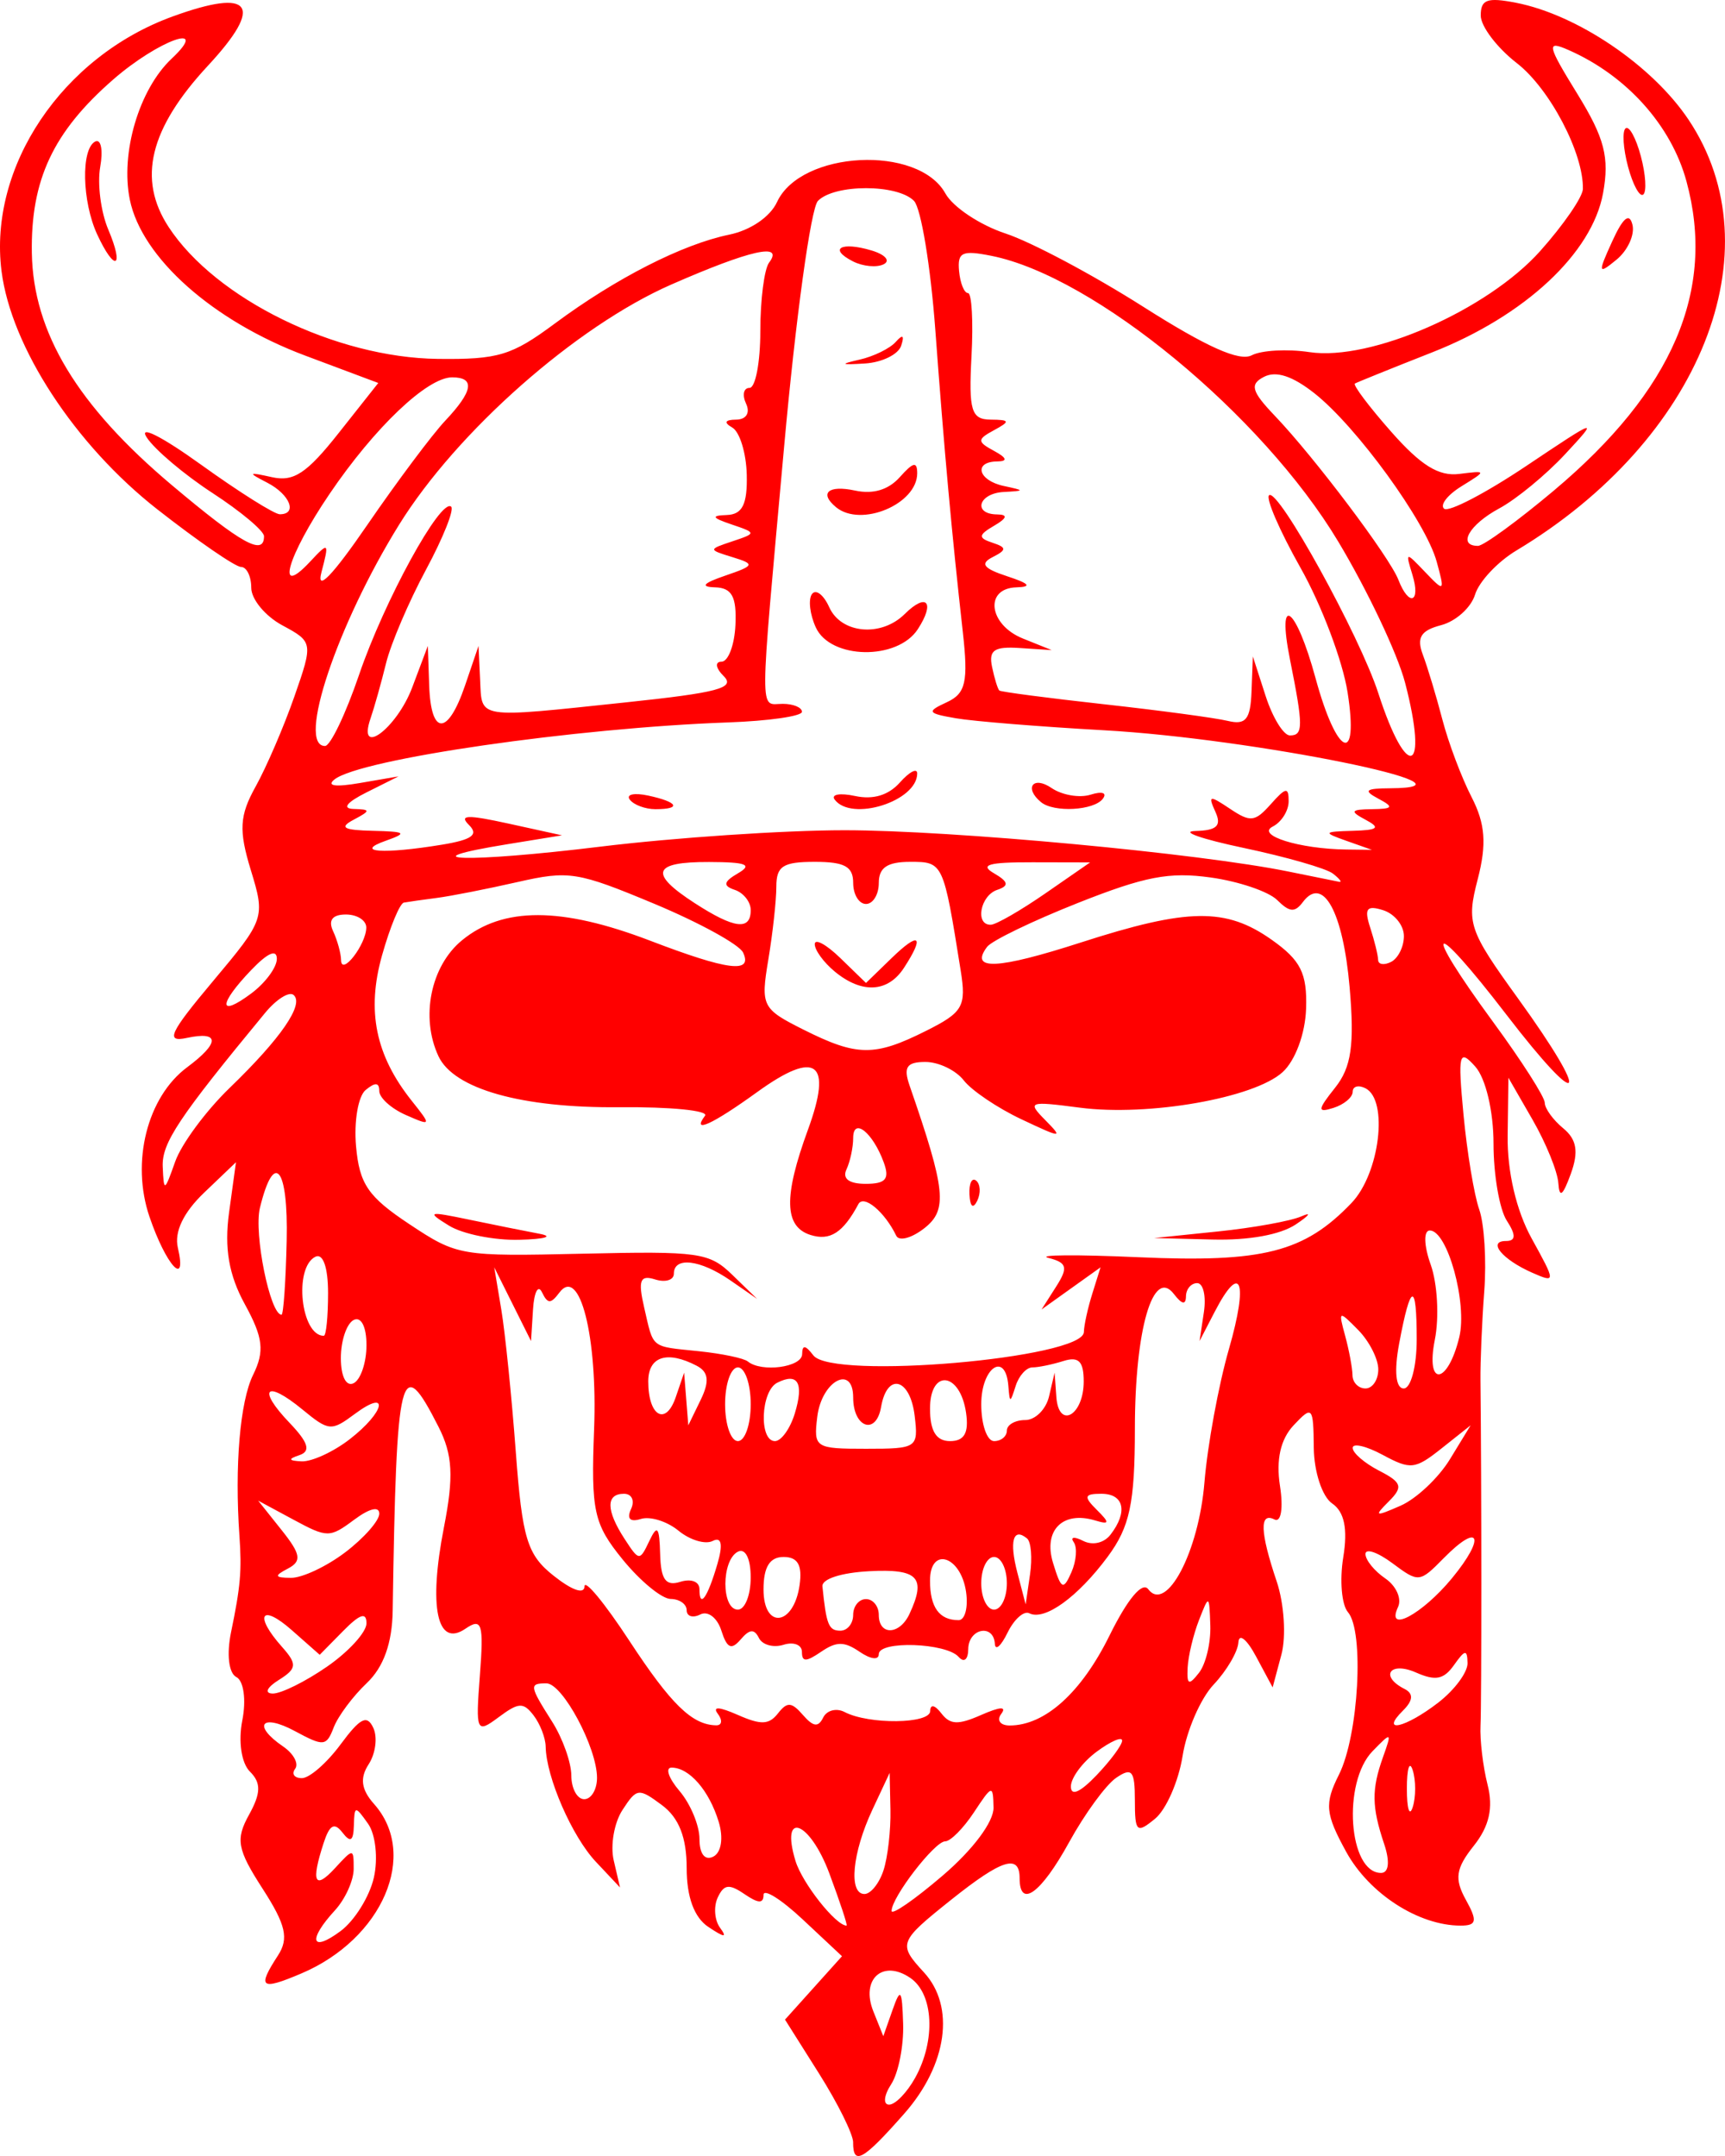 <?xml version="1.0" encoding="UTF-8" standalone="no"?>
<!-- Created with Inkscape (http://www.inkscape.org/) -->

<svg
   width="240mm"
   height="300mm"
   viewBox="0 0 240 300"
   version="1.1"
   id="svg5"
   xml:space="preserve"
   inkscape:version="1.2.2 (732a01da63, 2022-12-09)"
   sodipodi:docname="deadOdin.svg"
   xmlns:inkscape="http://www.inkscape.org/namespaces/inkscape"
   xmlns:sodipodi="http://sodipodi.sourceforge.net/DTD/sodipodi-0.dtd"
   xmlns="http://www.w3.org/2000/svg"
   xmlns:svg="http://www.w3.org/2000/svg"><sodipodi:namedview
     id="namedview7"
     pagecolor="#505050"
     bordercolor="#eeeeee"
     borderopacity="1"
     inkscape:showpageshadow="0"
     inkscape:pageopacity="0"
     inkscape:pagecheckerboard="0"
     inkscape:deskcolor="#505050"
     inkscape:document-units="mm"
     showgrid="false"
     inkscape:zoom="0.50646225"
     inkscape:cx="141.17538"
     inkscape:cy="543.96947"
     inkscape:window-width="1902"
     inkscape:window-height="973"
     inkscape:window-x="0"
     inkscape:window-y="0"
     inkscape:window-maximized="0"
     inkscape:current-layer="layer1" /><defs
     id="defs2" /><g
     inkscape:label="Vrstva 1"
     inkscape:groupmode="layer"
     id="layer1"><path
       style="fill:#ff0000;fill-opacity:1;stroke-width:1.616"
       d="m 118.702,298.12 c 0,-1.135 -2.134,-5.446 -4.742,-9.58 l -4.742,-7.517 3.964,-4.41 3.964,-4.41 -5.459,-5.114 c -3.003,-2.813 -5.459,-4.35 -5.459,-3.418 0,1.233 -0.724,1.202 -2.652,-0.114 -2.143,-1.463 -2.857,-1.37 -3.722,0.483 -0.588,1.261 -0.444,3.149 0.321,4.195 1.042,1.425 0.634,1.397 -1.624,-0.109 -1.97,-1.314 -3.015,-4.156 -3.015,-8.2 0,-4.242 -1.077,-6.99 -3.422,-8.735 -3.268,-2.432 -3.517,-2.402 -5.515,0.67 -1.151,1.769 -1.698,4.917 -1.215,6.995 l 0.878,3.778 -3.363,-3.576 c -3.323,-3.533 -6.909,-11.768 -6.981,-16.033 -0.02,-1.209 -0.778,-3.161 -1.683,-4.338 -1.425,-1.853 -2.078,-1.818 -4.873,0.266 -3.085,2.3 -3.199,2.041 -2.595,-5.861 0.55,-7.189 0.286,-8.031 -2.022,-6.455 -3.938,2.688 -5.149,-3.038 -2.983,-14.101 1.387,-7.083 1.223,-10.113 -0.756,-14.009 -5.293,-10.418 -5.853,-8.168 -6.372,25.6 -0.069,4.509 -1.265,7.849 -3.604,10.066 -1.925,1.825 -3.994,4.598 -4.597,6.162 -1.025,2.655 -1.381,2.69 -5.399,0.525 -4.666,-2.514 -5.975,-0.821 -1.648,2.133 1.459,0.996 2.214,2.396 1.677,3.111 -0.537,0.715 -0.115,1.299 0.937,1.299 1.052,0 3.471,-2.106 5.374,-4.681 2.748,-3.717 3.689,-4.193 4.566,-2.313 0.608,1.302 0.314,3.583 -0.652,5.068 -1.25,1.922 -1.033,3.514 0.754,5.524 6.242,7.021 1.202,18.766 -10.12,23.581 -5.66,2.407 -6.184,2.004 -3.251,-2.504 1.54,-2.366 1.1,-4.276 -2.14,-9.299 -3.527,-5.468 -3.782,-6.856 -1.885,-10.28 1.667,-3.009 1.698,-4.449 0.128,-6.005 -1.19,-1.179 -1.64,-4.203 -1.061,-7.137 0.561,-2.841 0.194,-5.502 -0.831,-6.023 -1.062,-0.54 -1.371,-3.176 -0.733,-6.255 1.314,-6.349 1.504,-8.535 1.164,-13.383 -0.683,-9.716 0.078,-18.705 1.897,-22.401 1.625,-3.304 1.407,-5.179 -1.146,-9.836 -2.23,-4.067 -2.873,-7.806 -2.195,-12.756 l 0.96,-7.002 -4.438,4.244 c -2.868,2.743 -4.16,5.443 -3.65,7.634 1.328,5.714 -1.638,2.483 -3.947,-4.3 -2.594,-7.619 -0.315,-16.657 5.242,-20.794 4.579,-3.408 4.556,-5.072 -0.057,-4.08 -3.016,0.649 -2.395,-0.69 3.674,-7.923 7.182,-8.56 7.268,-8.815 5.244,-15.428 -1.698,-5.546 -1.581,-7.585 0.671,-11.633 1.501,-2.699 3.923,-8.326 5.382,-12.504 2.624,-7.515 2.606,-7.621 -1.671,-9.926 -2.378,-1.281 -4.323,-3.634 -4.323,-5.227 0,-1.594 -0.64,-2.897 -1.422,-2.897 -0.782,0 -6.026,-3.609 -11.654,-8.021 C 10.433,61.895 1.55,48.305 0.212,37.723 -1.625,23.188 8.654,7.881 24.004,2.297 c 11.061,-4.024 12.789,-1.627 4.932,6.839 -8.136,8.766 -9.844,15.779 -5.47,22.46 6.544,9.994 23.241,18.175 37.438,18.343 8.416,0.1 10.281,-0.463 16.278,-4.913 8.517,-6.32 17.776,-11.04 24.276,-12.375 2.959,-0.608 5.697,-2.476 6.65,-4.537 3.31,-7.161 19.656,-7.996 23.423,-1.196 1.05,1.896 4.819,4.405 8.375,5.575 3.556,1.17 12.164,5.749 19.129,10.175 8.851,5.624 13.404,7.663 15.122,6.769 1.351,-0.703 4.968,-0.901 8.037,-0.439 8.517,1.281 24.743,-5.832 32.095,-14.069 3.242,-3.632 5.914,-7.516 5.938,-8.632 0.108,-4.974 -4.606,-13.955 -9.196,-17.517 -2.759,-2.141 -5.016,-5.121 -5.016,-6.622 0,-2.23 0.894,-2.554 4.9,-1.775 8.541,1.662 18.978,8.734 24.014,16.273 12.193,18.252 1.68,44.557 -23.959,59.948 -2.608,1.565 -5.193,4.324 -5.744,6.131 -0.551,1.807 -2.678,3.722 -4.725,4.256 -2.834,0.74 -3.439,1.725 -2.534,4.128 0.654,1.736 1.876,5.794 2.715,9.018 0.84,3.224 2.668,8.077 4.063,10.785 1.907,3.702 2.118,6.534 0.851,11.418 -1.587,6.118 -1.261,7.081 5.603,16.584 10.361,14.344 9.055,16.155 -1.622,2.249 -10.581,-13.781 -12.037,-12.873 -1.782,1.111 3.92,5.346 7.128,10.368 7.128,11.161 0,0.793 1.16,2.395 2.578,3.562 1.877,1.544 2.161,3.266 1.044,6.333 -1.121,3.079 -1.588,3.424 -1.734,1.282 -0.11,-1.612 -1.718,-5.569 -3.573,-8.793 l -3.373,-5.862 -0.105,8.06 c -0.065,5.005 1.201,10.428 3.342,14.306 3.368,6.102 3.369,6.212 0.06,4.755 -4.154,-1.829 -6.277,-4.406 -3.628,-4.406 1.375,0 1.406,-0.835 0.105,-2.835 -1.015,-1.559 -1.845,-6.379 -1.845,-10.711 0,-4.508 -1.086,-9.094 -2.538,-10.722 -2.265,-2.538 -2.441,-1.818 -1.639,6.681 0.494,5.239 1.478,11.175 2.186,13.19 0.708,2.015 1.025,7.126 0.704,11.358 -0.321,4.232 -0.559,9.837 -0.53,12.457 0.159,14.258 0.164,44.834 0.007,47.996 -0.1,2.015 0.344,5.733 0.987,8.262 0.814,3.202 0.228,5.778 -1.93,8.487 -2.498,3.136 -2.712,4.587 -1.102,7.493 1.647,2.972 1.519,3.604 -0.727,3.604 -5.842,0 -12.721,-4.441 -15.921,-10.277 -2.904,-5.297 -3.034,-6.682 -1.003,-10.726 2.743,-5.462 3.546,-19.958 1.253,-22.611 -0.878,-1.015 -1.171,-4.452 -0.652,-7.637 0.646,-3.963 0.157,-6.328 -1.55,-7.493 -1.379,-0.941 -2.519,-4.408 -2.551,-7.751 -0.054,-5.746 -0.195,-5.902 -2.809,-3.118 -1.818,1.937 -2.461,4.796 -1.895,8.427 0.482,3.089 0.151,5.137 -0.755,4.677 -2.121,-1.078 -2.024,1.739 0.295,8.609 1.038,3.075 1.337,7.653 0.664,10.173 l -1.224,4.582 -2.312,-4.311 c -1.296,-2.417 -2.375,-3.271 -2.456,-1.944 -0.08,1.302 -1.629,3.94 -3.442,5.862 -1.814,1.922 -3.757,6.389 -4.318,9.925 -0.561,3.537 -2.285,7.47 -3.83,8.741 -2.558,2.104 -2.81,1.873 -2.81,-2.579 0,-4.118 -0.41,-4.61 -2.598,-3.117 -1.429,0.975 -4.379,5.013 -6.554,8.973 -3.907,7.111 -6.884,9.274 -6.884,5.001 0,-3.417 -2.462,-2.641 -9.527,3.002 -7.311,5.84 -7.424,6.14 -3.781,10.102 4.372,4.754 3.242,12.859 -2.741,19.651 -5.728,6.504 -7.117,7.288 -7.117,4.019 z m 8.624,-8.997 c 2.892,-5.22 2.576,-11.683 -0.68,-13.905 -3.841,-2.622 -6.931,0.187 -5.133,4.667 l 1.382,3.445 1.29,-3.664 c 1.109,-3.15 1.315,-2.879 1.468,1.928 0.098,3.076 -0.652,6.868 -1.667,8.427 -1.015,1.559 -1.143,2.835 -0.286,2.835 0.857,0 2.489,-1.68 3.627,-3.733 z M 52.015,261.266 c 0.603,-2.644 0.242,-6.016 -0.802,-7.493 -1.801,-2.547 -1.903,-2.534 -1.98,0.245 -0.061,2.172 -0.472,2.425 -1.589,0.975 -1.126,-1.461 -1.789,-1.09 -2.621,1.466 -1.767,5.429 -1.255,6.576 1.567,3.508 2.581,-2.807 2.616,-2.806 2.616,0.086 0,1.612 -1.177,4.211 -2.616,5.776 -3.806,4.138 -3.307,5.927 0.799,2.871 1.941,-1.445 4.022,-4.79 4.626,-7.434 z m 63.379,-0.57 c -2.739,-7.34 -6.879,-8.88 -4.717,-1.755 0.936,3.084 5.607,9 7.107,9 0.172,0 -0.904,-3.26 -2.391,-7.245 z m 22.837,-9.186 c -0.068,-3.208 -0.187,-3.178 -2.73,0.676 -1.462,2.217 -3.262,4.03 -3.999,4.03 -1.46,0 -7.455,7.786 -7.455,9.681 0,0.643 3.207,-1.577 7.128,-4.933 4.196,-3.591 7.098,-7.48 7.056,-9.455 z m -15.307,8.737 c 0.591,-1.814 1.024,-5.606 0.963,-8.427 l -0.111,-5.129 -2.402,5.129 c -2.808,5.996 -3.345,11.724 -1.099,11.724 0.866,0 2.058,-1.484 2.649,-3.297 z m 69.653,-3.664 c -1.737,-5.179 -1.768,-7.58 -0.158,-12.091 1.255,-3.515 1.196,-3.549 -1.457,-0.819 -4.228,4.35 -3.349,16.94 1.183,16.94 1.086,0 1.256,-1.577 0.433,-4.03 z M 99.993,253.5 c -1.334,-4.371 -4.091,-7.542 -6.557,-7.542 -0.916,0 -0.417,1.466 1.109,3.257 1.526,1.791 2.774,4.798 2.774,6.681 0,2.081 0.756,3.04 1.926,2.445 1.116,-0.567 1.43,-2.605 0.748,-4.841 z m 96.56,-7.176 c -0.448,-1.411 -0.815,-0.256 -0.815,2.565 0,2.821 0.367,3.975 0.815,2.565 0.448,-1.411 0.448,-3.719 0,-5.129 z m -113.49,1.052 c 0,-4.193 -4.792,-13.143 -7.037,-13.143 -2.428,0 -2.378,0.333 0.789,5.328 1.464,2.309 2.667,5.682 2.673,7.495 0.006,1.814 0.813,3.297 1.793,3.297 0.98,0 1.782,-1.34 1.782,-2.978 z m 73.059,-5.174 c 0,-0.602 -1.604,0.099 -3.564,1.557 -1.96,1.459 -3.564,3.629 -3.564,4.821 0,1.396 1.271,0.84 3.564,-1.557 1.96,-2.049 3.564,-4.219 3.564,-4.821 z m -56.241,-3.718 c -0.799,-1.063 0.151,-1.012 2.794,0.151 3.206,1.411 4.316,1.367 5.561,-0.22 1.288,-1.642 1.885,-1.605 3.473,0.215 1.452,1.664 2.138,1.751 2.825,0.357 0.499,-1.013 1.841,-1.354 2.983,-0.76 3.377,1.76 11.874,1.663 11.903,-0.136 0.016,-0.994 0.64,-0.865 1.555,0.323 1.223,1.588 2.327,1.632 5.534,0.22 2.643,-1.163 3.594,-1.215 2.794,-0.151 -0.666,0.887 -0.14,1.612 1.17,1.612 4.911,0 9.965,-4.552 13.894,-12.514 2.506,-5.079 4.562,-7.544 5.383,-6.452 2.526,3.361 7.03,-5.185 7.823,-14.842 0.426,-5.184 1.961,-13.547 3.413,-18.585 2.726,-9.463 1.654,-12.204 -2.006,-5.129 l -2.085,4.03 0.603,-4.03 c 0.332,-2.217 -0.088,-4.03 -0.932,-4.03 -0.844,0 -1.547,0.824 -1.562,1.832 -0.019,1.245 -0.557,1.143 -1.68,-0.317 -2.899,-3.77 -5.42,4.931 -5.427,18.731 -0.006,10.387 -0.702,13.667 -3.789,17.832 -4.161,5.614 -8.775,8.942 -10.9,7.862 -0.754,-0.383 -2.115,0.829 -3.025,2.695 -0.91,1.865 -1.705,2.567 -1.767,1.56 -0.176,-2.848 -3.673,-2.156 -3.704,0.733 -0.016,1.465 -0.589,1.928 -1.336,1.081 -1.734,-1.966 -11.11,-2.286 -11.11,-0.38 0,0.861 -1.128,0.72 -2.673,-0.335 -2.132,-1.456 -3.213,-1.456 -5.346,0 -2.1,1.433 -2.673,1.438 -2.673,0.022 0,-0.991 -1.151,-1.439 -2.558,-0.995 -1.407,0.444 -2.949,0.022 -3.428,-0.942 -0.647,-1.301 -1.299,-1.248 -2.541,0.206 -1.292,1.513 -1.901,1.231 -2.689,-1.247 -0.565,-1.776 -1.865,-2.772 -2.92,-2.236 -1.046,0.532 -1.902,0.268 -1.902,-0.585 0,-0.854 -1.002,-1.56 -2.227,-1.57 -1.225,-0.011 -4.232,-2.483 -6.682,-5.496 -4.021,-4.944 -4.408,-6.709 -3.97,-18.121 0.495,-12.925 -2.004,-22.773 -4.826,-19.017 -1.211,1.611 -1.631,1.603 -2.43,-0.05 -0.531,-1.099 -1.09,-0.022 -1.242,2.399 l -0.276,4.397 -2.559,-5.129 -2.559,-5.129 0.978,5.862 c 0.538,3.224 1.446,12.127 2.017,19.785 0.905,12.127 1.586,14.356 5.28,17.279 2.574,2.038 4.257,2.614 4.281,1.466 0.022,-1.04 2.821,2.352 6.219,7.539 5.826,8.892 8.755,11.745 12.111,11.797 0.793,0.011 0.897,-0.703 0.23,-1.589 z m 100.229,-1.575 c 2.268,-1.753 4.1,-4.226 4.07,-5.496 -0.045,-1.938 -0.347,-1.895 -1.877,0.265 -1.432,2.023 -2.566,2.247 -5.292,1.048 -3.627,-1.597 -5.1,0.505 -1.6,2.284 1.277,0.649 1.208,1.604 -0.218,3.018 -3.27,3.241 0.337,2.42 4.917,-1.119 z M 45.506,231.905 c 3.015,-2.087 5.483,-4.798 5.483,-6.025 0,-1.604 -0.913,-1.303 -3.254,1.075 l -3.254,3.305 -3.873,-3.419 c -4.287,-3.785 -5.302,-2.103 -1.388,2.3 2.157,2.427 2.099,3.038 -0.446,4.63 -1.653,1.034 -2.02,1.855 -0.84,1.881 1.15,0.028 4.558,-1.661 7.573,-3.748 z m 122.885,-5.732 c -0.147,-4.308 -0.179,-4.323 -1.577,-0.733 -0.785,2.015 -1.494,4.983 -1.577,6.595 -0.124,2.415 0.154,2.544 1.577,0.733 0.95,-1.209 1.66,-4.177 1.577,-6.595 z m -49.689,-1.466 c 0,-1.209 0.802,-2.198 1.782,-2.198 0.98,0 1.782,0.989 1.782,2.198 0,2.902 2.892,2.821 4.264,-0.12 2.376,-5.093 1.226,-6.316 -5.601,-5.957 -3.908,0.205 -6.608,1.084 -6.504,2.115 0.541,5.353 0.868,6.16 2.495,6.16 0.98,0 1.782,-0.989 1.782,-2.198 z m -7.455,-4.143 c 0.4,-2.776 -0.249,-3.917 -2.227,-3.917 -1.93,0 -2.791,1.394 -2.791,4.519 0,5.607 4.197,5.104 5.019,-0.602 z m 23.165,0.959 c -0.727,-5.047 -5.019,-6.397 -5.019,-1.579 0,3.714 1.29,5.496 3.979,5.496 0.882,0 1.35,-1.763 1.039,-3.917 z m 67.608,-1.925 c 4.726,-5.737 3.86,-7.879 -1.135,-2.805 -3.389,3.442 -3.492,3.453 -7.172,0.713 -2.054,-1.528 -3.734,-2.098 -3.734,-1.266 0,0.832 1.239,2.359 2.754,3.393 1.515,1.034 2.316,2.818 1.781,3.966 -1.758,3.767 3.35,1.045 7.507,-4.001 z m -97.574,-0.107 c 0,-2.616 -0.742,-4.106 -1.782,-3.577 -2.32,1.179 -2.32,8.06 0,8.06 0.98,0 1.782,-2.017 1.782,-4.483 z m 35.639,0.819 c 0,-2.015 -0.802,-3.664 -1.782,-3.664 -0.98,0 -1.782,1.649 -1.782,3.664 0,2.015 0.802,3.664 1.782,3.664 0.98,0 1.782,-1.649 1.782,-3.664 z m -40.273,-2.687 c 0.801,-2.741 0.578,-3.83 -0.654,-3.204 -1.027,0.522 -3.167,-0.12 -4.756,-1.427 -1.589,-1.307 -3.948,-2.042 -5.241,-1.634 -1.496,0.472 -1.992,-0.033 -1.362,-1.381 0.545,-1.168 0.103,-2.124 -0.982,-2.124 -2.54,0 -2.507,2.302 0.089,6.292 2.015,3.097 2.093,3.103 3.439,0.27 1.107,-2.331 1.401,-1.975 1.502,1.819 0.095,3.568 0.776,4.512 2.798,3.873 1.514,-0.477 2.673,-0.033 2.673,1.023 0,2.771 1.12,1.196 2.494,-3.508 z m 43.08,-3.553 c -1.936,-1.592 -2.491,0.383 -1.342,4.775 l 1.15,4.397 0.609,-4.164 c 0.335,-2.29 0.147,-4.544 -0.416,-5.007 z m 6.495,0.518 c -0.519,-0.729 0.072,-0.81 1.313,-0.179 1.314,0.668 2.906,0.304 3.812,-0.873 2.443,-3.173 1.877,-5.684 -1.281,-5.684 -2.387,0 -2.499,0.389 -0.639,2.232 1.842,1.825 1.8,2.095 -0.227,1.481 -4.513,-1.367 -7.238,1.377 -5.858,5.899 1.132,3.711 1.432,3.867 2.553,1.327 0.699,-1.583 0.846,-3.474 0.327,-4.203 z m -101.332,1.396 c 2.593,-1.977 4.715,-4.387 4.715,-5.357 0,-1.084 -1.354,-0.755 -3.518,0.856 -3.379,2.515 -3.713,2.514 -8.425,-0.028 l -4.907,-2.644 3.267,4.101 c 2.678,3.362 2.832,4.328 0.852,5.36 -1.928,1.005 -1.838,1.263 0.443,1.281 1.572,0.011 4.98,-1.595 7.573,-3.571 z m 153.676,-12.937 2.88,-4.72 -4.016,3.189 c -3.721,2.955 -4.324,3.023 -8.207,0.931 -2.305,-1.242 -4.191,-1.682 -4.191,-0.977 0,0.705 1.665,2.137 3.699,3.182 3.15,1.618 3.349,2.25 1.336,4.256 -2.114,2.108 -1.943,2.172 1.628,0.607 2.195,-0.962 5.287,-3.873 6.87,-6.468 z M 48.646,200.271 c 4.941,-3.818 5.613,-7.169 0.705,-3.516 -3.259,2.425 -3.6,2.396 -7.276,-0.628 -5.107,-4.2 -6.352,-2.914 -1.793,1.853 2.63,2.75 2.996,3.962 1.361,4.505 -1.601,0.531 -1.51,0.775 0.321,0.858 1.407,0.064 4.414,-1.318 6.682,-3.071 z m 78.615,-3.242 c -0.625,-5.28 -3.833,-6.134 -4.677,-1.244 -0.687,3.982 -3.882,2.888 -3.882,-1.329 0,-4.677 -4.388,-2.317 -4.995,2.686 -0.523,4.306 -0.304,4.45 6.777,4.45 7.117,0 7.303,-0.125 6.777,-4.563 z m -22.814,-1.632 c 0,-2.821 -0.802,-5.129 -1.782,-5.129 -0.98,0 -1.782,2.308 -1.782,5.129 0,2.821 0.802,5.129 1.782,5.129 0.98,0 1.782,-2.308 1.782,-5.129 z m 6.13,1.293 c 1.297,-4.25 0.439,-5.751 -2.448,-4.284 -2.293,1.166 -2.56,8.121 -0.312,8.121 0.874,0 2.116,-1.727 2.76,-3.837 z m 23.835,-0.08 c -0.821,-5.706 -5.019,-6.209 -5.019,-0.602 0,3.125 0.861,4.519 2.791,4.519 1.978,0 2.627,-1.141 2.227,-3.917 z m 5.673,2.452 c 0,-0.806 1.147,-1.466 2.549,-1.466 1.402,0 2.896,-1.484 3.321,-3.297 l 0.772,-3.297 0.243,3.384 c 0.326,4.548 3.807,2.571 3.807,-2.162 0,-2.803 -0.703,-3.512 -2.819,-2.845 -1.55,0.489 -3.496,0.89 -4.324,0.89 -0.828,0 -1.872,1.154 -2.32,2.565 -0.776,2.443 -0.825,2.443 -1.022,0 -0.391,-4.856 -3.771,-2.558 -3.771,2.565 0,2.821 0.802,5.129 1.782,5.129 0.98,0 1.782,-0.659 1.782,-1.466 z m -44.613,-4.397 0.291,3.664 1.725,-3.549 c 1.251,-2.574 1.097,-3.876 -0.558,-4.741 -4.114,-2.147 -6.738,-1.297 -6.738,2.183 0,4.849 2.437,6.246 3.823,2.192 l 1.167,-3.413 z m -44.484,-7.501 c 0,-2.558 -0.745,-4.018 -1.782,-3.491 -0.98,0.498 -1.782,2.884 -1.782,5.302 0,2.558 0.745,4.018 1.782,3.491 0.98,-0.498 1.782,-2.884 1.782,-5.302 z m 140.773,3.384 c 0,-1.458 -1.262,-3.931 -2.805,-5.496 -2.707,-2.746 -2.77,-2.717 -1.806,0.819 0.549,2.015 1.01,4.488 1.023,5.496 0.014,1.008 0.826,1.832 1.806,1.832 0.98,0 1.782,-1.193 1.782,-2.651 z m 5.346,-4.188 c 0,-8.139 -0.856,-7.925 -2.446,0.611 -0.717,3.852 -0.472,6.229 0.643,6.229 0.992,0 1.803,-3.078 1.803,-6.839 z m 5.92,-0.287 c 1.15,-4.73 -1.643,-14.857 -4.098,-14.857 -0.884,0 -0.829,2.087 0.127,4.763 0.935,2.62 1.193,7.32 0.572,10.444 -1.317,6.625 1.78,6.306 3.399,-0.35 z m -91.426,2.363 c 0.02,-1.342 0.439,-1.298 1.566,0.166 2.64,3.427 37.58,0.405 37.634,-3.255 0.014,-0.92 0.54,-3.322 1.171,-5.337 l 1.146,-3.664 -4.103,2.931 -4.103,2.931 2.035,-3.191 c 1.693,-2.655 1.512,-3.324 -1.077,-3.984 -1.711,-0.436 3.931,-0.479 12.54,-0.094 17.322,0.773 23.066,-0.691 29.63,-7.555 3.922,-4.101 5.164,-14.314 1.939,-15.953 -0.98,-0.498 -1.782,-0.278 -1.782,0.49 0,0.767 -1.205,1.776 -2.679,2.241 -2.267,0.716 -2.231,0.284 0.236,-2.813 2.264,-2.842 2.714,-5.965 2.017,-13.984 -0.912,-10.478 -3.699,-15.576 -6.488,-11.865 -1.135,1.51 -1.855,1.457 -3.592,-0.264 -1.195,-1.184 -5.354,-2.595 -9.243,-3.136 -5.786,-0.804 -9.148,-0.158 -18.506,3.553 -6.289,2.495 -11.962,5.237 -12.606,6.095 -2.5,3.327 1.42,3.147 13.028,-0.599 14.916,-4.813 20.198,-4.889 26.571,-0.38 4.04,2.858 4.938,4.655 4.781,9.571 -0.111,3.482 -1.5,7.239 -3.27,8.848 -3.974,3.612 -18.682,6.185 -28.222,4.938 -7.1,-0.928 -7.335,-0.843 -4.794,1.735 2.517,2.553 2.322,2.546 -3.339,-0.127 -3.307,-1.561 -6.908,-3.992 -8.002,-5.402 -1.094,-1.411 -3.494,-2.565 -5.333,-2.565 -2.617,0 -3.095,0.716 -2.202,3.297 5.033,14.539 5.316,17.278 2.054,19.835 -1.766,1.384 -3.524,1.855 -3.913,1.048 -1.603,-3.326 -4.532,-5.771 -5.268,-4.397 -2.129,3.979 -3.943,5.147 -6.66,4.29 -3.668,-1.157 -3.768,-5.322 -0.355,-14.651 3.459,-9.454 1.156,-11.168 -7.047,-5.245 -6.296,4.546 -9.199,5.866 -7.277,3.308 0.543,-0.722 -4.786,-1.252 -11.923,-1.186 -13.593,0.126 -23.033,-2.537 -25.162,-7.1 -2.528,-5.418 -1.084,-12.544 3.267,-16.122 5.708,-4.694 13.832,-4.678 26.188,0.05 10.806,4.137 14.298,4.584 12.93,1.653 -0.52,-1.114 -6.078,-4.168 -12.352,-6.787 -10.705,-4.469 -11.878,-4.655 -19.046,-3.023 -4.201,0.956 -9.242,1.948 -11.203,2.203 -1.96,0.255 -4.028,0.548 -4.594,0.651 -0.567,0.103 -1.937,3.418 -3.046,7.367 -2.164,7.712 -0.898,13.895 4.141,20.22 2.769,3.475 2.742,3.539 -0.829,1.967 -2.03,-0.893 -3.69,-2.393 -3.69,-3.331 0,-1.207 -0.556,-1.25 -1.896,-0.147 -1.043,0.858 -1.644,4.385 -1.336,7.838 0.468,5.248 1.68,7.022 7.384,10.809 6.705,4.451 7.129,4.524 24.175,4.133 16.174,-0.37 17.584,-0.171 20.795,2.946 l 3.445,3.343 -3.704,-2.565 c -4.203,-2.91 -7.878,-3.35 -7.878,-0.942 0,0.892 -1.176,1.251 -2.613,0.798 -2.084,-0.658 -2.393,0.125 -1.526,3.873 1.354,5.853 0.797,5.408 7.651,6.121 3.179,0.331 6.229,0.97 6.777,1.421 1.902,1.564 7.53,0.81 7.558,-1.012 z m -49.135,-17.894 c -3.161,-1.955 -2.922,-2.028 2.778,-0.839 3.43,0.715 7.84,1.602 9.801,1.97 2.025,0.38 0.826,0.743 -2.778,0.839 -3.488,0.093 -7.898,-0.793 -9.801,-1.97 z m 107.021,0.808 c 4.9,-0.505 10.112,-1.451 11.583,-2.101 1.47,-0.65 1.116,-0.143 -0.786,1.125 -2.156,1.438 -6.518,2.229 -11.583,2.101 l -8.124,-0.206 z m -34.607,-5.141 c -0.077,-1.545 0.344,-2.411 0.936,-1.924 0.592,0.487 0.655,1.751 0.141,2.809 -0.569,1.169 -0.991,0.822 -1.077,-0.885 z m -89.237,13.714 c 0,-3.593 -0.706,-5.59 -1.782,-5.043 -3.017,1.534 -1.995,10.992 1.188,10.992 0.327,0 0.594,-2.677 0.594,-5.949 z m -5.758,-7.282 c 0.231,-10.248 -1.752,-12.674 -3.726,-4.558 -0.866,3.559 1.422,14.857 3.009,14.857 0.267,0 0.589,-4.635 0.717,-10.299 z m -7.928,-21.268 c 7.15,-6.909 10.416,-11.669 8.876,-12.936 -0.617,-0.507 -2.393,0.618 -3.947,2.5 -12.051,14.602 -14.388,18.114 -14.247,21.406 0.152,3.552 0.241,3.516 1.736,-0.712 0.866,-2.45 4.278,-7.067 7.582,-10.259 z m 90.999,10.369 c -1.52,-4.159 -4.253,-6.342 -4.253,-3.396 0,1.304 -0.421,3.273 -0.935,4.376 -0.601,1.288 0.353,2.004 2.672,2.004 2.797,0 3.362,-0.67 2.517,-2.983 z m 5.895,-18.307 c 5.146,-2.581 5.608,-3.39 4.804,-8.421 -2.404,-15.051 -2.423,-15.092 -7.014,-15.092 -3.186,0 -4.374,0.796 -4.374,2.931 0,1.612 -0.802,2.931 -1.782,2.931 -0.98,0 -1.782,-1.319 -1.782,-2.931 0,-2.28 -1.188,-2.931 -5.346,-2.931 -4.43,0 -5.346,0.593 -5.346,3.459 0,1.903 -0.503,6.478 -1.118,10.167 -1.073,6.438 -0.876,6.829 4.9,9.725 7.46,3.741 9.876,3.764 17.057,0.162 z m -12.694,-8.23 c -1.54,-1.267 -2.8,-2.988 -2.8,-3.826 0,-0.838 1.604,0.033 3.564,1.937 l 3.564,3.46 3.564,-3.46 c 3.871,-3.758 4.649,-3.144 1.719,1.358 -2.234,3.433 -5.841,3.632 -9.611,0.532 z m -77.641,-1.786 c 0,-1.396 -1.271,-0.84 -3.564,1.557 -4.591,4.8 -4.591,6.681 0,3.264 1.96,-1.459 3.564,-3.629 3.564,-4.821 z m 12.446,-4.338 c 0.015,-1.008 -1.261,-1.832 -2.836,-1.832 -1.879,0 -2.492,0.797 -1.782,2.318 0.595,1.275 1.094,3.089 1.109,4.03 0.036,2.284 3.474,-2.14 3.509,-4.516 z m 144.364,1.169 c 0,-1.478 -1.299,-3.098 -2.888,-3.599 -2.297,-0.725 -2.666,-0.233 -1.806,2.408 0.595,1.826 1.092,3.853 1.106,4.505 0.014,0.652 0.826,0.778 1.806,0.28 0.98,-0.498 1.782,-2.115 1.782,-3.594 z m -90.878,-3.612 c 0,-1.142 -1.002,-2.411 -2.227,-2.819 -1.676,-0.559 -1.566,-1.128 0.446,-2.298 2.083,-1.211 1.197,-1.56 -4.009,-1.577 -7.877,-0.028 -8.429,1.566 -1.987,5.733 5.5,3.558 7.778,3.84 7.778,0.961 z m 40.984,-2.32 6.237,-4.318 -8.019,-0.017 c -6.141,-0.011 -7.393,0.347 -5.346,1.538 2.011,1.17 2.122,1.739 0.445,2.298 -2.377,0.793 -3.135,4.922 -0.891,4.856 0.735,-0.022 4.143,-1.982 7.573,-4.357 z m 40.004,-2.769 c -0.931,-0.717 -6.504,-2.318 -12.384,-3.558 -5.88,-1.24 -8.913,-2.302 -6.738,-2.36 3.001,-0.08 3.672,-0.723 2.785,-2.67 -1.049,-2.302 -0.841,-2.345 2.031,-0.421 2.846,1.907 3.473,1.835 5.679,-0.646 2.096,-2.358 2.48,-2.419 2.48,-0.398 0,1.316 -0.994,2.897 -2.209,3.515 -2.385,1.212 3.714,3.119 10.228,3.197 l 3.564,0.044 -3.564,-1.26 c -3.272,-1.156 -3.199,-1.27 0.891,-1.385 3.548,-0.1 3.911,-0.415 1.782,-1.546 -2.217,-1.178 -2.065,-1.428 0.891,-1.466 2.956,-0.039 3.108,-0.287 0.891,-1.466 -2.132,-1.133 -1.801,-1.425 1.633,-1.443 14.615,-0.076 -19.07,-6.914 -39.745,-8.068 -8.931,-0.499 -18.231,-1.252 -20.667,-1.674 -3.974,-0.689 -4.104,-0.918 -1.263,-2.226 2.645,-1.218 3.014,-2.828 2.235,-9.778 -1.548,-13.825 -2.574,-25.093 -3.825,-42.028 -0.655,-8.867 -1.989,-16.945 -2.964,-17.953 -2.291,-2.368 -11.07,-2.368 -13.373,0 -0.98,1.008 -3.09,16.341 -4.689,34.074 -3.493,38.735 -3.477,35.906 -0.203,35.906 1.47,0 2.673,0.499 2.673,1.108 0,0.609 -4.611,1.273 -10.246,1.475 -21.299,0.763 -51.21,5.096 -54.794,7.937 -1.15,0.911 0.114,1.086 3.564,0.492 l 5.346,-0.92 -4.455,2.23 c -2.769,1.386 -3.443,2.258 -1.782,2.304 2.376,0.066 2.376,0.232 0,1.495 -2.065,1.097 -1.456,1.449 2.673,1.546 4.607,0.108 4.853,0.3 1.782,1.385 -4.519,1.597 -0.341,1.888 7.825,0.545 4.181,-0.688 5.135,-1.379 3.77,-2.731 -1.443,-1.43 -0.277,-1.47 5.552,-0.191 l 7.379,1.62 -7.523,1.224 c -14.538,2.365 -5.605,2.607 12.878,0.35 10.279,-1.255 25.561,-2.282 33.96,-2.282 14.906,0 49.315,3.204 61.785,5.753 3.43,0.701 6.598,1.342 7.039,1.425 0.441,0.083 0.04,-0.436 -0.891,-1.153 z M 87.621,111.265 c -0.549,-0.731 0.606,-0.984 2.568,-0.562 4.161,0.895 4.687,1.891 0.999,1.891 -1.412,0 -3.017,-0.598 -3.566,-1.329 z m 28.511,0 c -0.549,-0.731 0.726,-0.958 2.834,-0.505 2.526,0.543 4.653,-0.099 6.239,-1.882 1.324,-1.489 2.406,-2.053 2.406,-1.254 0,3.861 -9.137,6.759 -11.48,3.641 z m 28.705,0.352 c -2.4,-1.974 -1.103,-3.721 1.462,-1.97 1.458,0.995 3.905,1.413 5.438,0.929 1.604,-0.506 2.326,-0.265 1.699,0.569 -1.234,1.642 -6.805,1.948 -8.6,0.472 z M 113.508,87.313 c -0.833,-1.814 -1.076,-3.905 -0.54,-4.647 0.536,-0.742 1.619,0.082 2.406,1.832 1.658,3.686 7.221,4.188 10.491,0.948 3.071,-3.043 4.276,-1.654 1.828,2.108 -2.842,4.368 -12.14,4.21 -14.185,-0.241 z m 2.818,-16.732 c -2.397,-1.972 -1.086,-3.123 2.642,-2.321 2.523,0.543 4.651,-0.1 6.237,-1.883 1.849,-2.08 2.406,-2.201 2.406,-0.521 0,4.298 -7.823,7.573 -11.286,4.726 z m 3.267,-20.539 c 1.96,-0.444 4.226,-1.555 5.036,-2.469 0.973,-1.098 1.228,-0.917 0.751,0.536 -0.396,1.209 -2.663,2.32 -5.036,2.469 -3.403,0.213 -3.562,0.1 -0.751,-0.536 z m -0.924,-13.674 c -3.444,-1.751 -1.673,-2.789 2.588,-1.517 1.895,0.566 2.659,1.429 1.697,1.918 -0.962,0.489 -2.89,0.309 -4.285,-0.4 z m 76.823,58.639 C 194.44,90.975 190.25,82.126 186.179,75.341 175.591,57.692 152.257,38.464 137.956,35.603 c -4.106,-0.821 -4.761,-0.516 -4.521,2.109 0.155,1.688 0.713,3.07 1.241,3.07 0.528,0 0.748,3.957 0.489,8.793 -0.405,7.561 -0.031,8.796 2.67,8.816 2.684,0.022 2.752,0.232 0.468,1.466 -2.376,1.283 -2.376,1.603 0,2.886 1.787,0.965 1.935,1.451 0.446,1.466 -3.356,0.033 -2.674,2.643 0.891,3.409 2.97,0.638 2.97,0.678 0,0.84 -3.517,0.192 -4.344,3.089 -0.891,3.124 1.51,0.017 1.367,0.523 -0.446,1.577 -2.192,1.275 -2.236,1.698 -0.244,2.353 2.021,0.665 2.029,1.002 0.043,2.012 -1.789,0.909 -1.282,1.575 2.026,2.661 3.111,1.021 3.492,1.475 1.294,1.541 -4.51,0.134 -3.875,5.202 0.891,7.121 l 4.009,1.614 -4.455,-0.291 c -3.557,-0.233 -4.331,0.3 -3.84,2.64 0.338,1.612 0.794,3.086 1.012,3.275 0.219,0.189 6.758,1.048 14.532,1.907 7.774,0.86 15.537,1.903 17.252,2.319 2.506,0.608 3.155,-0.198 3.303,-4.106 l 0.184,-4.862 1.775,5.496 c 0.976,3.023 2.497,5.496 3.38,5.496 1.872,0 1.874,-1.261 0.011,-10.562 -1.886,-9.415 0.828,-7.436 3.557,2.594 2.967,10.904 6.071,12.27 4.455,1.961 -0.682,-4.353 -3.622,-12.136 -6.533,-17.294 -2.911,-5.158 -4.884,-9.714 -4.385,-10.125 1.26,-1.036 12.602,19.53 15.201,27.564 4.011,12.397 7.026,11.21 3.721,-1.466 z M 49.952,93.908 c 3.516,-10.308 11.348,-24.616 12.814,-23.41 0.466,0.383 -1.109,4.333 -3.499,8.778 -2.39,4.445 -4.89,10.298 -5.554,13.006 -0.665,2.708 -1.634,6.156 -2.153,7.662 -1.917,5.554 3.638,1.44 5.793,-4.29 l 2.172,-5.776 0.187,5.496 c 0.239,7.042 2.596,7.042 4.993,0 l 1.871,-5.496 0.225,4.763 c 0.257,5.438 -0.645,5.299 20.174,3.103 12.976,-1.369 15.38,-2.011 13.712,-3.664 -1.114,-1.103 -1.253,-2.004 -0.311,-2.004 0.941,0 1.817,-2.308 1.946,-5.129 0.179,-3.916 -0.49,-5.151 -2.83,-5.222 -2.11,-0.064 -1.677,-0.568 1.391,-1.619 4.119,-1.411 4.196,-1.606 1.021,-2.582 -3.39,-1.042 -3.39,-1.07 0,-2.202 3.359,-1.121 3.356,-1.173 -0.13,-2.352 -2.732,-0.924 -2.885,-1.229 -0.655,-1.308 2.175,-0.077 2.875,-1.488 2.778,-5.599 -0.072,-3.023 -0.98,-5.98 -2.017,-6.572 -1.214,-0.693 -1.025,-1.085 0.531,-1.099 1.413,-0.011 1.992,-0.936 1.392,-2.221 -0.564,-1.209 -0.349,-2.198 0.478,-2.198 0.827,0 1.503,-3.557 1.503,-7.904 0,-4.347 0.549,-8.634 1.219,-9.526 2.127,-2.83 -2.617,-1.767 -13.601,3.048 -13.239,5.804 -29.832,20.448 -37.885,33.436 -8.611,13.888 -14.26,30.774 -10.296,30.774 0.747,0 2.877,-4.452 4.733,-9.892 z M 61.948,58.537 c 3.884,-4.119 4.187,-6.031 0.956,-6.031 -3.461,0 -10.783,6.968 -17.066,16.239 -5.877,8.673 -7.591,14.657 -2.695,9.408 2.605,-2.794 2.68,-2.725 1.582,1.466 -0.745,2.841 1.515,0.508 6.388,-6.595 4.147,-6.045 9.023,-12.564 10.835,-14.487 z M 196.512,79.985 c -0.995,-3.248 -0.968,-3.254 1.786,-0.366 2.676,2.805 2.744,2.743 1.588,-1.466 -1.531,-5.575 -11.137,-18.801 -17.024,-23.44 -3.042,-2.397 -5.309,-3.138 -6.988,-2.284 -2.036,1.035 -1.765,2.018 1.497,5.433 5.5,5.758 15.966,19.651 17.186,22.812 1.464,3.794 3.146,3.202 1.954,-0.689 z M 36.733,74.613 c 0,-0.738 -3.221,-3.441 -7.158,-6.005 -3.937,-2.564 -8.062,-6.052 -9.167,-7.749 -1.156,-1.776 2.059,-0.16 7.573,3.807 5.27,3.791 10.197,6.893 10.949,6.893 2.509,0 1.407,-2.765 -1.751,-4.394 -2.755,-1.421 -2.679,-1.511 0.651,-0.769 3.032,0.675 4.85,-0.526 9.284,-6.133 l 5.515,-6.972 -10.175,-3.813 C 29.613,44.665 19.724,35.873 18.064,27.793 16.729,21.292 19.352,12.428 23.87,8.174 29.43,2.939 22.057,5.566 15.747,11.068 7.386,18.36 4.257,25.038 4.431,35.221 4.62,46.266 10.766,56.446 23.935,67.528 c 9.705,8.167 12.798,9.879 12.798,7.084 z M 13.524,32.626 c -2.116,-4.578 -2.274,-11.916 -0.278,-12.931 0.803,-0.408 1.116,1.181 0.697,3.531 -0.419,2.35 0.085,6.272 1.121,8.716 2.281,5.382 0.913,5.989 -1.539,0.684 z M 216.188,68.261 C 232.761,54.339 238.755,40.358 234.637,25.225 232.518,17.437 226.302,10.513 218.245,6.967 c -3.136,-1.38 -3.014,-0.765 1.214,6.097 3.787,6.146 4.483,8.837 3.575,13.819 -1.522,8.349 -10.872,17.065 -23.745,22.134 -5.61,2.209 -10.46,4.167 -10.777,4.35 -0.317,0.183 1.949,3.197 5.035,6.698 4.151,4.707 6.621,6.239 9.486,5.881 3.83,-0.479 3.833,-0.459 0.313,1.712 -1.959,1.208 -3.049,2.618 -2.422,3.133 0.626,0.515 5.763,-2.161 11.415,-5.947 10.025,-6.716 10.158,-6.756 5.43,-1.659 -2.665,2.874 -6.801,6.279 -9.19,7.566 -4.178,2.252 -5.851,5.205 -2.947,5.205 0.769,0 5.519,-3.462 10.557,-7.694 z m 8.11,-34.658 c 1.522,-3.337 2.402,-4.062 2.827,-2.325 0.339,1.388 -0.655,3.569 -2.21,4.848 -2.581,2.123 -2.635,1.904 -0.617,-2.523 z m 2.21,-10.407 c -0.677,-2.533 -0.829,-4.936 -0.339,-5.339 0.49,-0.403 1.445,1.34 2.121,3.873 0.677,2.533 0.829,4.936 0.339,5.339 -0.49,0.403 -1.444,-1.34 -2.121,-3.873 z"
       id="path419" /></g></svg>
